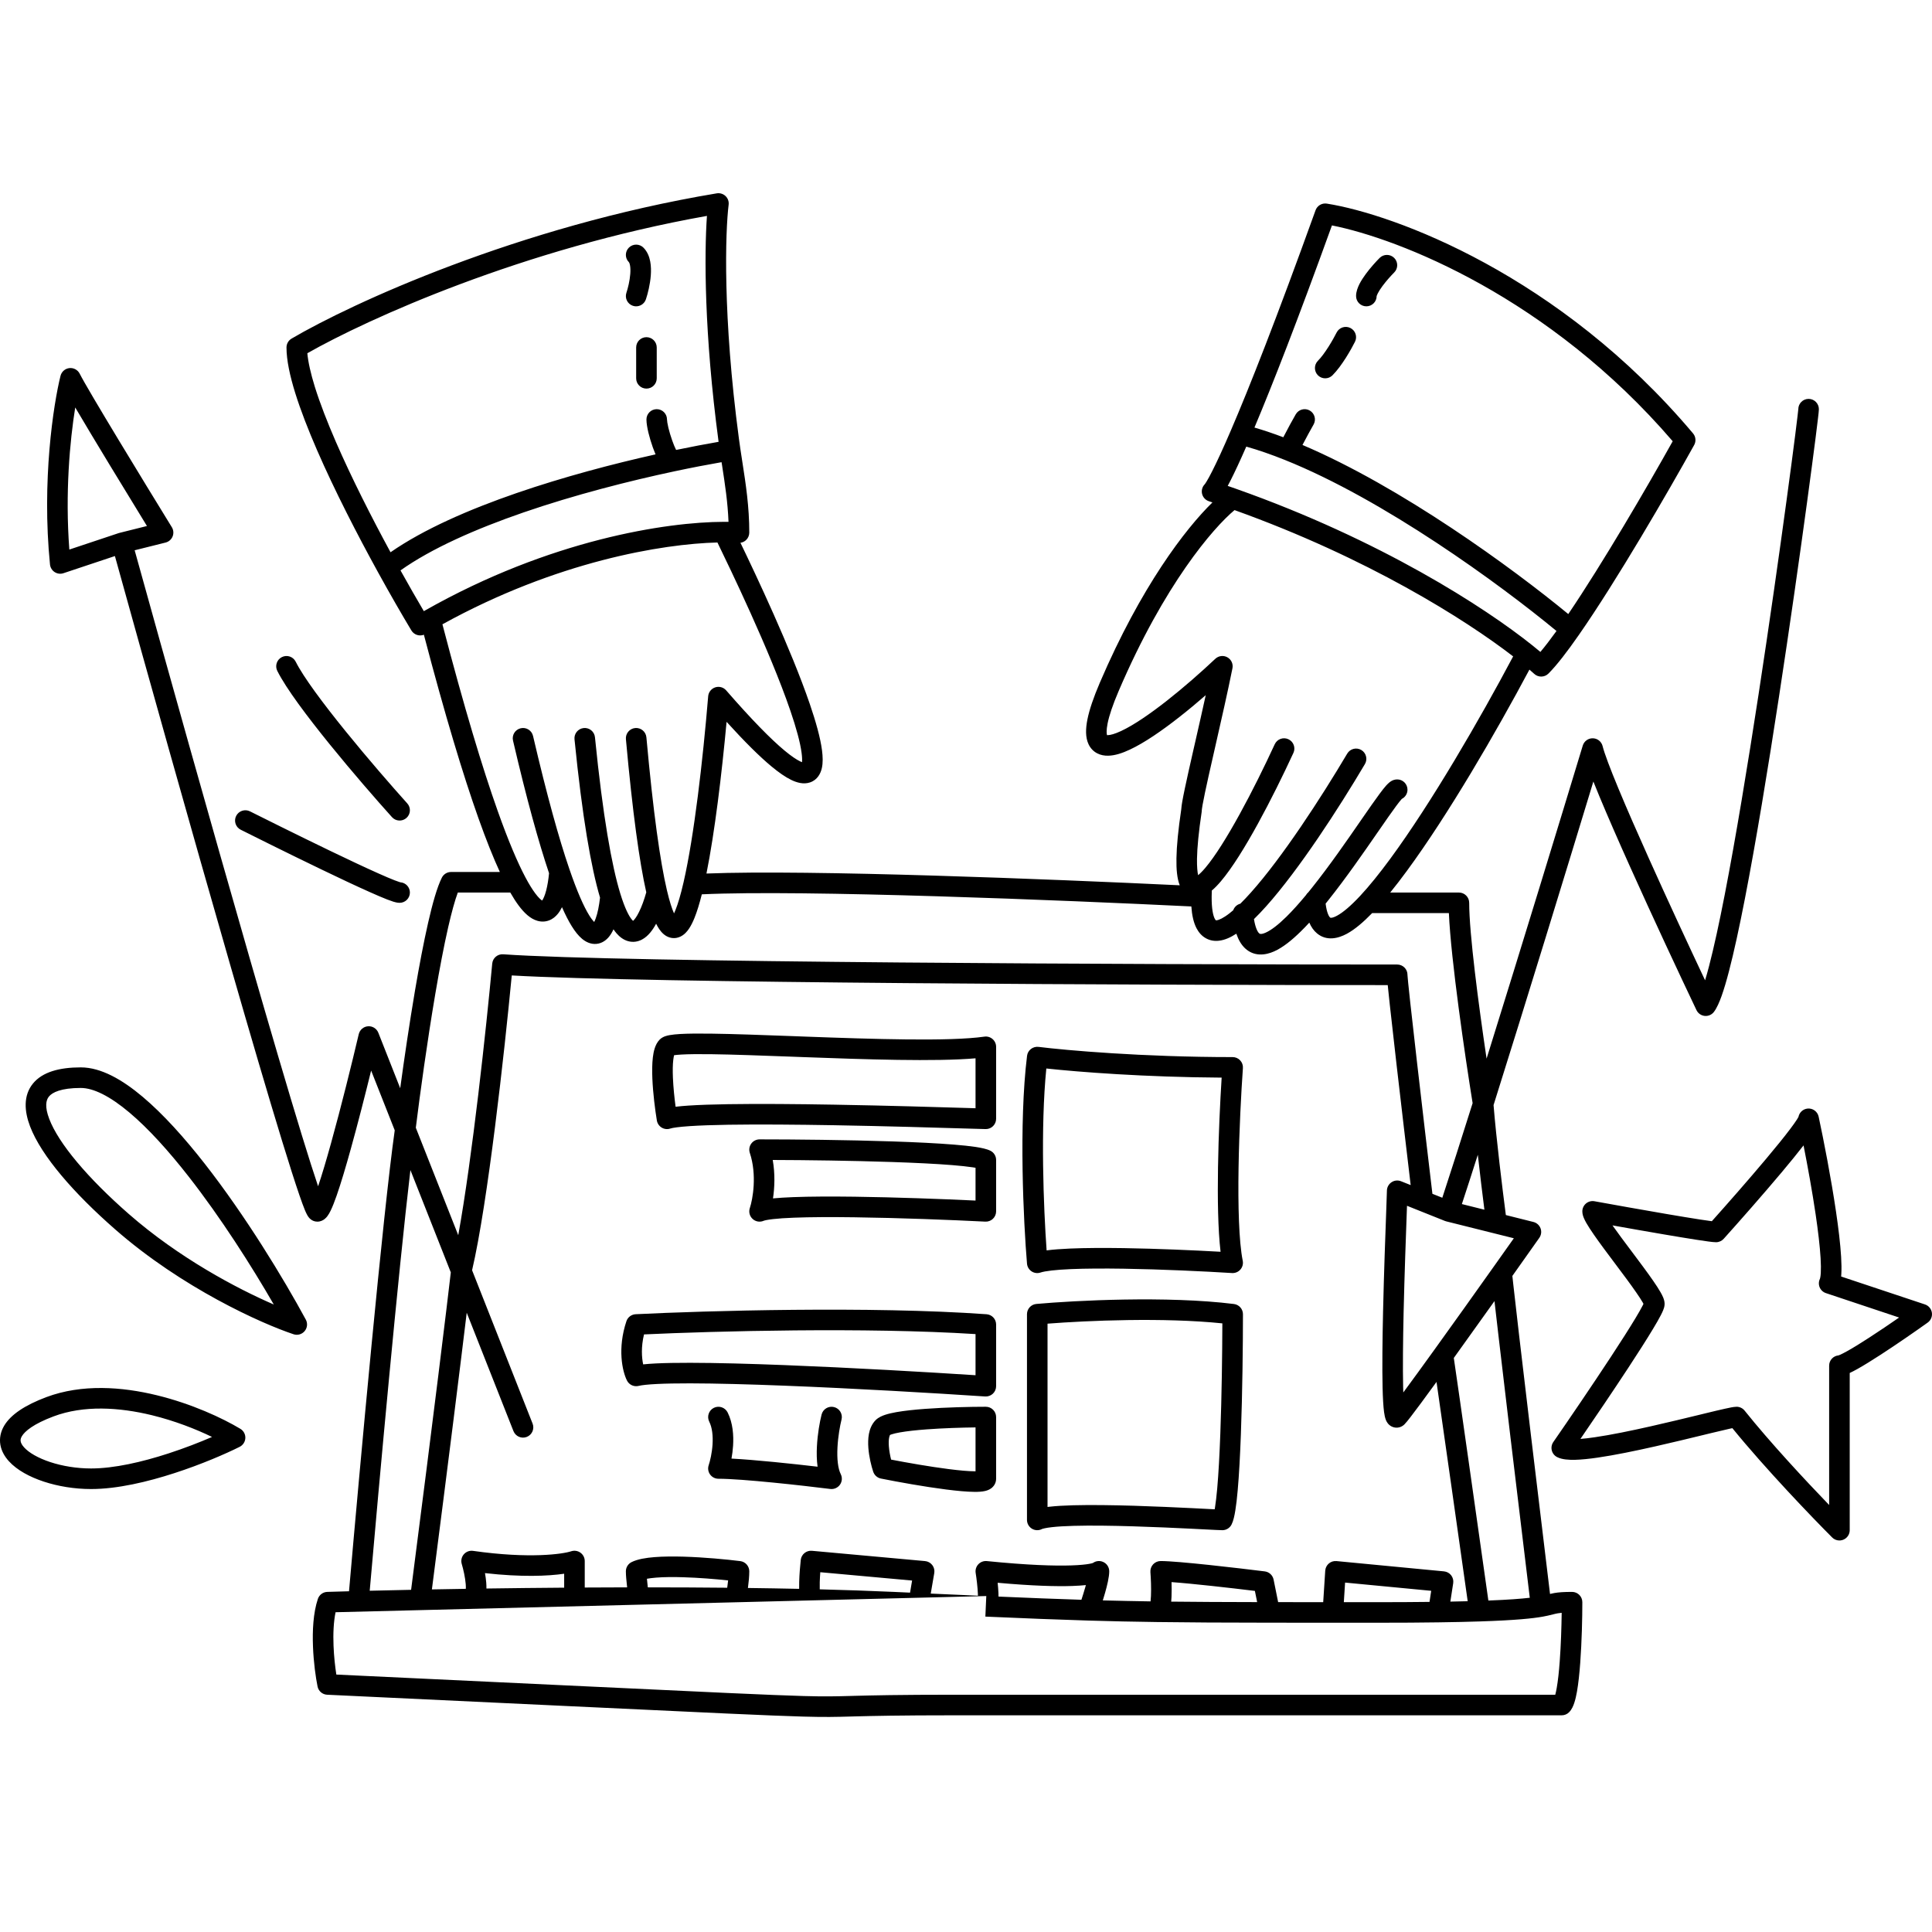 <svg width="80" height="80" viewBox="0 0 80 80" fill="none" xmlns="http://www.w3.org/2000/svg">
  <path fill-rule="evenodd" clip-rule="evenodd"
        d="M30.044 8.119C29.947 8.026 29.811 7.984 29.679 8.006C21.445 9.378 14.525 12.578 12.073 14.021C11.943 14.097 11.863 14.237 11.863 14.388C11.863 14.914 12.005 15.568 12.226 16.278C12.45 16.996 12.764 17.801 13.128 18.639C13.857 20.315 14.799 22.145 15.658 23.705C16.164 24.625 16.643 25.454 17.034 26.105C17.142 26.285 17.362 26.357 17.552 26.283C18.43 29.628 19.177 32.093 19.808 33.872C20.131 34.779 20.426 35.517 20.698 36.107H18.676C18.515 36.107 18.368 36.198 18.296 36.342C18.099 36.735 17.908 37.414 17.727 38.211C17.542 39.022 17.357 39.999 17.184 41.018C16.953 42.381 16.74 43.827 16.572 45.061L15.666 42.764C15.597 42.591 15.424 42.482 15.239 42.496C15.053 42.509 14.898 42.642 14.855 42.823C14.572 44.026 14.126 45.83 13.709 47.331C13.516 48.028 13.33 48.653 13.172 49.121C12.998 48.609 12.77 47.891 12.499 47.008C11.925 45.137 11.165 42.545 10.334 39.662C8.724 34.07 6.853 27.392 5.576 22.786L6.856 22.466C6.987 22.433 7.095 22.34 7.147 22.214C7.198 22.088 7.186 21.946 7.115 21.83C5.971 19.971 3.63 16.134 3.301 15.475C3.221 15.316 3.05 15.223 2.873 15.242C2.696 15.262 2.55 15.389 2.506 15.562C2.212 16.739 1.724 19.911 2.07 23.373C2.083 23.502 2.154 23.618 2.262 23.688C2.371 23.759 2.506 23.776 2.628 23.735L4.758 23.025C6.035 27.632 7.905 34.306 9.516 39.898C10.346 42.782 11.108 45.379 11.684 47.257C11.972 48.196 12.215 48.958 12.397 49.487C12.487 49.751 12.566 49.964 12.628 50.115C12.659 50.188 12.691 50.259 12.724 50.316C12.739 50.343 12.764 50.384 12.798 50.424C12.815 50.444 12.845 50.477 12.89 50.507C12.931 50.536 13.018 50.586 13.14 50.586C13.277 50.586 13.377 50.526 13.43 50.487C13.484 50.446 13.524 50.4 13.551 50.366C13.605 50.296 13.65 50.213 13.688 50.136C13.767 49.975 13.852 49.758 13.939 49.509C14.115 49.005 14.32 48.316 14.53 47.559C14.817 46.526 15.116 45.355 15.368 44.33L16.345 46.804C15.856 50.264 14.903 60.706 14.452 65.891C14.131 65.9 13.831 65.909 13.553 65.917C13.375 65.922 13.219 66.038 13.162 66.208C12.967 66.793 12.934 67.529 12.96 68.18C12.985 68.839 13.073 69.458 13.149 69.833C13.187 70.025 13.351 70.166 13.546 70.175C17.642 70.367 20.882 70.52 23.463 70.643C29.468 70.927 31.906 71.043 33.25 71.08C34.175 71.106 34.59 71.095 35.275 71.076L35.376 71.073C36.118 71.054 37.205 71.027 39.544 71.027H64.669C64.782 71.027 64.89 70.982 64.97 70.902C65.089 70.784 65.152 70.622 65.19 70.505C65.234 70.371 65.269 70.213 65.299 70.046C65.358 69.71 65.402 69.291 65.434 68.855C65.499 67.979 65.521 66.988 65.521 66.343C65.521 66.107 65.33 65.917 65.095 65.917C64.751 65.917 64.537 65.933 64.356 65.965C64.301 65.975 64.242 65.988 64.183 66.002C63.536 60.654 63.138 57.305 62.904 55.3C62.784 54.268 62.707 53.593 62.662 53.184C62.645 53.031 62.633 52.915 62.624 52.833C63.037 52.251 63.42 51.71 63.739 51.257C63.82 51.142 63.84 50.995 63.791 50.863C63.742 50.732 63.631 50.633 63.495 50.599L62.354 50.313C62.211 49.218 61.959 47.164 61.845 45.759C63.195 41.472 64.893 35.929 65.978 32.361C66.055 32.555 66.139 32.762 66.229 32.979C66.576 33.813 67.019 34.826 67.496 35.887C68.449 38.01 69.536 40.333 70.247 41.826C70.311 41.961 70.441 42.052 70.589 42.067C70.737 42.081 70.882 42.018 70.972 41.898C71.093 41.736 71.197 41.495 71.291 41.232C71.388 40.957 71.49 40.614 71.593 40.217C71.8 39.424 72.023 38.391 72.254 37.206C72.714 34.836 73.208 31.835 73.66 28.878C74.113 25.921 74.526 23.004 74.826 20.8C74.976 19.698 75.097 18.773 75.182 18.11C75.224 17.779 75.257 17.512 75.279 17.321C75.299 17.15 75.316 17.002 75.316 16.943C75.316 16.708 75.125 16.517 74.89 16.517C74.654 16.517 74.464 16.708 74.464 16.943C74.464 16.943 74.463 16.947 74.462 16.962C74.458 16.996 74.45 17.078 74.433 17.222C74.411 17.41 74.379 17.673 74.337 18.003C74.253 18.663 74.132 19.585 73.982 20.685C73.683 22.886 73.271 25.798 72.819 28.749C72.366 31.702 71.875 34.69 71.418 37.044C71.189 38.221 70.969 39.234 70.769 40.002C70.712 40.221 70.657 40.418 70.604 40.592C69.925 39.152 69.053 37.277 68.273 35.538C67.798 34.481 67.358 33.476 67.016 32.652C66.669 31.817 66.436 31.198 66.36 30.893C66.313 30.707 66.149 30.575 65.957 30.571C65.766 30.566 65.595 30.69 65.539 30.873C64.623 33.895 62.975 39.29 61.556 43.836C61.223 41.593 60.836 38.654 60.836 37.384C60.836 37.149 60.646 36.958 60.41 36.958H57.566C57.79 36.682 58.02 36.383 58.254 36.064C59.967 33.735 61.944 30.329 63.33 27.727C63.403 27.79 63.47 27.849 63.531 27.905C63.699 28.058 63.958 28.051 64.118 27.891C64.466 27.543 64.902 26.975 65.374 26.296C66.933 24.061 69.063 20.387 70.152 18.427C70.237 18.273 70.219 18.081 70.105 17.946C64.583 11.389 57.731 8.872 54.941 8.431C54.739 8.399 54.543 8.515 54.474 8.707C52.853 13.209 51.719 16.077 50.97 17.818C50.637 18.594 50.381 19.142 50.194 19.511C50.101 19.695 50.027 19.83 49.97 19.924C49.923 20.003 49.897 20.037 49.89 20.047C49.887 20.05 49.887 20.05 49.889 20.049C49.784 20.153 49.742 20.304 49.775 20.448C49.809 20.591 49.915 20.707 50.055 20.754C50.105 20.77 50.155 20.787 50.205 20.804C49.09 21.89 47.249 24.286 45.54 28.273C45.279 28.883 45.11 29.382 45.029 29.783C44.952 30.167 44.938 30.534 45.078 30.825C45.154 30.982 45.272 31.109 45.427 31.191C45.577 31.27 45.738 31.295 45.886 31.292C46.172 31.288 46.483 31.181 46.782 31.041C47.39 30.758 48.123 30.25 48.841 29.686C49.207 29.399 49.574 29.093 49.927 28.786C49.791 29.406 49.643 30.057 49.503 30.673C49.468 30.823 49.435 30.97 49.402 31.115C49.269 31.7 49.148 32.236 49.061 32.652C49.017 32.86 48.981 33.042 48.956 33.187C48.936 33.303 48.918 33.421 48.913 33.514C48.787 34.362 48.722 35.031 48.714 35.542C48.706 35.997 48.74 36.381 48.851 36.658C43.519 36.404 33.526 36.003 29.253 36.171C29.596 34.46 29.883 32.083 30.086 29.89C30.843 30.724 31.453 31.327 31.939 31.731C32.248 31.988 32.523 32.179 32.764 32.295C32.992 32.405 33.271 32.489 33.541 32.398C33.848 32.295 33.981 32.029 34.031 31.805C34.08 31.585 34.071 31.329 34.038 31.072C33.971 30.551 33.781 29.878 33.533 29.153C32.752 26.868 31.29 23.78 30.66 22.475C30.745 22.463 30.826 22.425 30.891 22.365C30.977 22.284 31.026 22.172 31.026 22.053C31.026 20.977 30.882 20.046 30.74 19.134C30.712 18.95 30.683 18.767 30.656 18.584C30.635 18.445 30.616 18.305 30.597 18.164C29.919 13.078 30.035 9.568 30.171 8.479C30.188 8.345 30.141 8.212 30.044 8.119ZM29.707 22.463C29.708 22.466 29.71 22.468 29.711 22.471C30.191 23.462 31.873 26.93 32.727 29.428C32.971 30.141 33.137 30.747 33.193 31.181C33.216 31.354 33.218 31.478 33.209 31.561C33.188 31.553 33.164 31.542 33.135 31.528C32.982 31.455 32.769 31.314 32.484 31.077C31.917 30.605 31.13 29.806 30.07 28.588C29.958 28.458 29.779 28.409 29.616 28.462C29.453 28.516 29.338 28.661 29.324 28.832C29.102 31.503 28.741 34.621 28.308 36.519C28.306 36.525 28.305 36.531 28.304 36.538C28.301 36.548 28.299 36.559 28.296 36.569C28.187 37.042 28.076 37.42 27.968 37.688C27.948 37.739 27.928 37.783 27.91 37.822C27.823 37.628 27.722 37.319 27.615 36.861C27.337 35.676 27.05 33.656 26.766 30.532C26.745 30.298 26.538 30.125 26.303 30.146C26.069 30.168 25.896 30.375 25.918 30.609C26.194 33.651 26.477 35.692 26.761 36.949C26.675 37.255 26.573 37.537 26.463 37.759C26.356 37.978 26.265 38.087 26.214 38.131C26.203 38.121 26.189 38.108 26.172 38.088C26.046 37.943 25.875 37.62 25.686 37.004C25.331 35.844 24.966 33.822 24.636 30.528C24.613 30.294 24.404 30.123 24.17 30.147C23.936 30.17 23.765 30.379 23.789 30.613C24.112 33.845 24.475 35.916 24.846 37.168C24.807 37.511 24.746 37.814 24.667 38.03C24.644 38.093 24.622 38.142 24.603 38.178C24.551 38.124 24.481 38.036 24.396 37.899C24.174 37.54 23.899 36.929 23.571 35.969C23.149 34.736 22.652 32.961 22.072 30.474C22.019 30.245 21.79 30.102 21.561 30.156C21.332 30.209 21.189 30.438 21.243 30.667C21.813 33.111 22.308 34.892 22.735 36.158C22.709 36.425 22.669 36.668 22.617 36.87C22.56 37.089 22.497 37.223 22.448 37.29C22.397 37.257 22.3 37.176 22.161 36.989C22.042 36.829 21.909 36.617 21.764 36.343C21.76 36.336 21.756 36.33 21.753 36.323C21.437 35.726 21.057 34.843 20.611 33.587C19.977 31.801 19.219 29.294 18.32 25.851C23.053 23.239 27.438 22.52 29.707 22.463ZM17.55 25.307C17.259 24.814 16.93 24.242 16.584 23.619C17.862 22.712 19.691 21.904 21.671 21.221C23.798 20.488 26.062 19.913 27.924 19.517C28.648 19.363 29.311 19.236 29.878 19.138C29.886 19.186 29.893 19.233 29.901 19.281C30.02 20.053 30.134 20.789 30.166 21.609C30.103 21.608 30.038 21.608 29.972 21.608C27.615 21.613 22.786 22.341 17.615 25.27C17.593 25.282 17.571 25.294 17.55 25.307ZM29.755 18.295C29.236 18.384 28.642 18.497 27.996 18.631C27.945 18.53 27.889 18.395 27.835 18.241C27.773 18.066 27.717 17.88 27.677 17.716C27.636 17.542 27.619 17.423 27.619 17.369C27.619 17.134 27.429 16.943 27.194 16.943C26.958 16.943 26.768 17.134 26.768 17.369C26.768 17.528 26.805 17.728 26.849 17.915C26.896 18.11 26.961 18.325 27.032 18.526C27.067 18.624 27.105 18.722 27.144 18.815C25.383 19.208 23.336 19.747 21.393 20.416C19.432 21.092 17.546 21.912 16.171 22.868C15.386 21.422 14.559 19.793 13.909 18.299C13.552 17.478 13.251 16.703 13.039 16.025C12.866 15.468 12.76 14.996 12.726 14.627C15.223 13.207 21.633 10.298 29.273 8.94C29.163 10.494 29.155 13.796 29.753 18.277C29.753 18.283 29.754 18.289 29.755 18.295ZM28.072 18.761C28.079 18.77 28.079 18.767 28.069 18.758L28.072 18.761ZM21.13 36.958C21.251 37.17 21.367 37.349 21.478 37.498C21.702 37.798 21.955 38.043 22.251 38.128C22.413 38.175 22.581 38.171 22.74 38.11C22.893 38.051 23.009 37.949 23.097 37.842C23.164 37.76 23.221 37.666 23.271 37.564C23.411 37.882 23.544 38.141 23.672 38.347C23.808 38.567 23.95 38.748 24.104 38.876C24.259 39.004 24.463 39.107 24.702 39.084C24.941 39.06 25.111 38.92 25.221 38.784C25.294 38.693 25.354 38.589 25.403 38.481C25.444 38.541 25.485 38.596 25.528 38.646C25.655 38.792 25.814 38.918 26.011 38.972C26.218 39.029 26.416 38.993 26.582 38.905C26.84 38.769 27.029 38.507 27.169 38.249C27.19 38.291 27.211 38.331 27.232 38.368C27.313 38.509 27.422 38.657 27.578 38.752C27.762 38.862 27.977 38.877 28.174 38.783C28.339 38.705 28.455 38.568 28.534 38.449C28.618 38.322 28.692 38.171 28.758 38.007C28.865 37.741 28.966 37.409 29.061 37.032C33.271 36.835 44.044 37.276 49.331 37.534C49.356 37.897 49.423 38.203 49.546 38.438C49.634 38.606 49.759 38.755 49.932 38.851C50.107 38.949 50.296 38.974 50.475 38.953C50.72 38.926 50.963 38.812 51.194 38.662C51.277 38.909 51.394 39.116 51.556 39.268C51.926 39.612 52.387 39.561 52.759 39.395C53.122 39.233 53.499 38.927 53.862 38.57C53.979 38.456 54.097 38.333 54.216 38.204C54.293 38.384 54.398 38.537 54.538 38.652C54.934 38.978 55.41 38.861 55.773 38.664C56.104 38.484 56.457 38.182 56.817 37.81H59.995C60.08 39.754 60.665 43.736 60.978 45.679C60.498 47.203 60.064 48.558 59.723 49.596L59.313 49.433C59.136 47.948 58.887 45.832 58.678 44.011C58.567 43.048 58.467 42.168 58.395 41.508C58.359 41.177 58.33 40.903 58.31 40.702C58.3 40.601 58.293 40.519 58.288 40.459C58.285 40.428 58.283 40.404 58.282 40.387C58.281 40.371 58.281 40.364 58.281 40.364L58.281 40.365C58.281 40.13 58.091 39.939 57.855 39.939C47.482 39.939 25.586 39.854 20.836 39.515C20.605 39.498 20.403 39.669 20.382 39.9C20.137 42.543 19.559 47.933 18.975 51.147L17.218 46.697C17.393 45.28 17.689 43.132 18.024 41.16C18.196 40.149 18.377 39.189 18.557 38.4C18.7 37.774 18.836 37.282 18.957 36.958H21.13ZM16.994 48.449L18.667 52.687C18.511 54.039 17.988 58.355 17.023 65.831C16.414 65.843 15.84 65.856 15.309 65.869C15.709 61.277 16.485 52.761 16.994 48.449ZM17.884 65.814C18.599 60.271 19.07 56.479 19.326 54.357L21.261 59.259C21.348 59.478 21.595 59.586 21.814 59.499C22.032 59.413 22.14 59.165 22.053 58.947L19.548 52.598C20.199 49.818 20.888 43.563 21.191 40.391C26.647 40.707 47.242 40.789 57.463 40.791C57.484 40.996 57.513 41.272 57.548 41.6C57.621 42.263 57.721 43.145 57.831 44.108C58.02 45.749 58.242 47.63 58.413 49.072L58.014 48.913C57.882 48.86 57.734 48.876 57.617 48.956C57.5 49.035 57.429 49.167 57.429 49.308C57.429 49.377 57.418 49.677 57.401 50.132C57.366 51.08 57.306 52.702 57.27 54.302C57.243 55.474 57.23 56.627 57.25 57.463C57.26 57.877 57.279 58.23 57.311 58.471C57.326 58.58 57.349 58.714 57.396 58.821C57.413 58.857 57.478 59.003 57.643 59.077C57.745 59.123 57.858 59.129 57.963 59.097C58.056 59.067 58.12 59.015 58.157 58.978C58.218 58.917 58.313 58.798 58.417 58.663C58.529 58.518 58.673 58.326 58.841 58.099C59.027 57.848 59.244 57.551 59.483 57.222C59.783 59.304 60.403 63.675 60.774 66.303C60.551 66.309 60.312 66.314 60.056 66.319L60.174 65.555C60.191 65.44 60.161 65.322 60.089 65.229C60.017 65.137 59.91 65.078 59.793 65.067L55.341 64.641C55.226 64.63 55.112 64.666 55.024 64.741C54.936 64.816 54.883 64.923 54.875 65.038L54.791 66.342C54.123 66.342 53.504 66.342 52.925 66.341L52.737 65.407C52.7 65.227 52.554 65.091 52.372 65.068C51.252 64.928 48.776 64.639 48.061 64.639C47.942 64.639 47.829 64.689 47.748 64.776C47.668 64.863 47.627 64.979 47.636 65.098C47.656 65.362 47.673 65.757 47.659 66.081C47.655 66.169 47.649 66.246 47.642 66.31C46.962 66.299 46.318 66.286 45.665 66.269C45.696 66.171 45.727 66.069 45.755 65.968C45.841 65.666 45.931 65.305 45.931 65.065C45.931 64.893 45.828 64.737 45.668 64.672C45.53 64.614 45.374 64.634 45.255 64.72C45.231 64.728 45.187 64.741 45.115 64.754C44.964 64.782 44.725 64.808 44.373 64.82C43.671 64.844 42.556 64.811 40.863 64.641C40.732 64.628 40.602 64.677 40.512 64.772C40.421 64.868 40.38 65 40.4 65.13C40.437 65.365 40.48 65.713 40.492 65.994C40.493 66.022 40.494 66.049 40.494 66.074C39.894 66.048 39.246 66.019 38.54 65.987C38.589 65.703 38.648 65.358 38.686 65.137C38.706 65.02 38.676 64.9 38.604 64.806C38.531 64.711 38.423 64.652 38.304 64.641L33.62 64.215C33.39 64.194 33.184 64.361 33.158 64.591C33.133 64.816 33.102 65.169 33.093 65.499C33.09 65.597 33.089 65.696 33.091 65.791C32.396 65.776 31.687 65.764 30.97 65.755C31.001 65.524 31.026 65.268 31.026 65.065C31.026 64.85 30.866 64.669 30.653 64.642C30.076 64.57 29.168 64.484 28.313 64.458C27.887 64.446 27.465 64.448 27.102 64.477C26.755 64.504 26.402 64.559 26.151 64.684C26.007 64.756 25.916 64.904 25.916 65.065C25.916 65.239 25.939 65.451 25.957 65.619C25.961 65.658 25.965 65.695 25.969 65.729C25.379 65.73 24.793 65.733 24.213 65.736V64.639C24.213 64.502 24.147 64.374 24.036 64.294C23.925 64.214 23.782 64.192 23.652 64.235C23.316 64.347 21.943 64.554 19.588 64.218C19.445 64.197 19.301 64.251 19.206 64.361C19.111 64.47 19.079 64.621 19.12 64.76C19.186 64.984 19.263 65.32 19.285 65.599C19.291 65.676 19.291 65.739 19.289 65.79C18.807 65.797 18.337 65.805 17.884 65.814ZM20.142 65.777C20.143 65.694 20.14 65.611 20.134 65.533C20.124 65.404 20.105 65.27 20.082 65.139C21.587 65.31 22.692 65.263 23.361 65.165V65.742C22.251 65.75 21.171 65.762 20.142 65.777ZM19.273 65.908C19.272 65.909 19.272 65.911 19.272 65.911C19.272 65.911 19.272 65.911 19.273 65.908ZM26.824 65.729C26.823 65.721 26.823 65.712 26.822 65.704C26.815 65.622 26.806 65.545 26.798 65.472C26.795 65.438 26.791 65.405 26.788 65.373C26.889 65.355 27.015 65.338 27.169 65.326C27.49 65.3 27.877 65.297 28.288 65.31C28.934 65.329 29.616 65.385 30.15 65.442C30.139 65.543 30.126 65.648 30.112 65.745C29.023 65.734 27.92 65.729 26.824 65.729ZM33.944 65.811C33.941 65.725 33.941 65.627 33.944 65.522C33.948 65.383 33.956 65.238 33.966 65.102L37.768 65.447C37.739 65.618 37.709 65.796 37.683 65.948L37.008 65.917C36.041 65.873 35.012 65.838 33.944 65.811ZM40.84 66.089L40.802 66.94C42.497 67.014 43.82 67.067 45.067 67.104C46.014 67.132 46.917 67.152 47.905 67.165C49.213 67.183 50.67 67.19 52.576 67.192C53.364 67.194 54.228 67.194 55.191 67.194L57.004 67.194C57.992 67.194 58.839 67.189 59.565 67.178C60.23 67.169 60.795 67.156 61.276 67.14C62.77 67.091 63.47 67.016 63.889 66.941C63.892 66.941 63.895 66.94 63.898 66.939C63.968 66.927 64.03 66.914 64.087 66.901C64.193 66.878 64.258 66.861 64.312 66.847C64.376 66.83 64.424 66.818 64.503 66.804C64.548 66.796 64.6 66.789 64.666 66.783C64.658 67.378 64.635 68.122 64.585 68.792C64.554 69.217 64.512 69.603 64.46 69.897C64.44 70.009 64.42 70.102 64.4 70.175H39.544C37.197 70.175 36.102 70.202 35.353 70.222L35.252 70.225C34.573 70.243 34.176 70.254 33.274 70.229C31.939 70.192 29.513 70.077 23.521 69.793C21.01 69.674 17.873 69.525 13.927 69.34C13.876 69.013 13.828 68.59 13.811 68.147C13.791 67.65 13.812 67.159 13.895 66.759M63.345 66.16C62.99 66.201 62.461 66.243 61.63 66.275C61.196 63.205 60.403 57.604 60.199 56.23C60.733 55.489 61.318 54.67 61.883 53.876C61.927 54.263 61.984 54.764 62.059 55.398C62.293 57.412 62.693 60.779 63.345 66.16ZM40.84 66.089C41.013 66.097 41.181 66.104 41.347 66.111L40.84 66.089ZM41.347 66.111C41.346 66.06 41.345 66.008 41.343 65.957C41.337 65.823 41.325 65.68 41.311 65.539C42.736 65.667 43.73 65.695 44.402 65.672C44.619 65.664 44.805 65.651 44.964 65.635C44.955 65.667 44.946 65.7 44.936 65.734C44.886 65.909 44.83 66.087 44.779 66.243C43.756 66.211 42.666 66.168 41.347 66.111ZM48.497 66.32C48.503 66.253 48.507 66.185 48.51 66.118C48.518 65.922 48.517 65.71 48.511 65.512C49.374 65.573 50.956 65.753 51.962 65.876L52.056 66.34C50.668 66.337 49.526 66.332 48.497 66.32ZM55.645 66.343L55.697 65.531L59.263 65.872L59.193 66.331C58.555 66.339 57.83 66.343 57.004 66.343L55.645 66.343ZM60.533 49.858C60.727 49.269 60.95 48.58 61.193 47.817C61.286 48.645 61.386 49.468 61.466 50.091L60.533 49.858ZM54.075 37.068C54.101 37.022 54.135 36.981 54.175 36.947C54.226 36.885 54.277 36.821 54.328 36.757C55.052 35.85 55.778 34.8 56.36 33.957L56.387 33.918C56.678 33.497 56.936 33.125 57.135 32.858C57.233 32.726 57.324 32.609 57.402 32.523C57.441 32.481 57.486 32.435 57.534 32.396C57.559 32.376 57.593 32.351 57.636 32.328C57.675 32.309 57.753 32.274 57.855 32.274C58.091 32.274 58.281 32.465 58.281 32.7C58.281 32.866 58.186 33.01 58.047 33.08C58.044 33.084 58.039 33.089 58.034 33.095C57.984 33.15 57.912 33.24 57.818 33.367C57.63 33.619 57.382 33.977 57.088 34.403L57.055 34.45C56.476 35.288 55.736 36.358 54.994 37.288C54.96 37.331 54.925 37.374 54.891 37.417C54.941 37.821 55.038 37.961 55.079 37.994L55.08 37.995C55.086 38 55.092 38.005 55.121 38.004C55.164 38.002 55.243 37.983 55.366 37.916C55.614 37.781 55.937 37.508 56.324 37.093C56.704 36.685 57.124 36.163 57.568 35.56C59.277 33.235 61.274 29.785 62.656 27.18C60.667 25.646 56.632 23.099 51.119 21.122C50.236 21.86 48.215 24.193 46.323 28.609C46.073 29.192 45.929 29.631 45.864 29.952C45.804 30.249 45.824 30.39 45.839 30.44C45.847 30.441 45.858 30.441 45.872 30.441C45.977 30.439 46.158 30.393 46.422 30.27C46.939 30.029 47.609 29.571 48.315 29.017C49.015 28.467 49.728 27.84 50.324 27.279C50.459 27.152 50.66 27.127 50.822 27.217C50.984 27.307 51.07 27.491 51.033 27.673C50.845 28.613 50.575 29.798 50.333 30.863C50.299 31.013 50.265 31.16 50.233 31.304C50.099 31.89 49.98 32.419 49.895 32.827C49.852 33.032 49.818 33.203 49.795 33.334C49.784 33.399 49.775 33.452 49.77 33.493C49.765 33.53 49.764 33.548 49.764 33.551C49.764 33.572 49.763 33.594 49.759 33.615C49.633 34.457 49.573 35.093 49.565 35.557C49.56 35.894 49.583 36.11 49.611 36.239C49.684 36.18 49.783 36.085 49.908 35.938C50.315 35.458 50.819 34.647 51.336 33.706C51.85 32.772 52.361 31.734 52.784 30.818C52.883 30.604 53.136 30.511 53.349 30.61C53.563 30.708 53.656 30.961 53.558 31.175C53.129 32.104 52.608 33.16 52.083 34.116C51.562 35.064 51.023 35.939 50.557 36.489C50.439 36.628 50.312 36.763 50.178 36.876C50.174 36.965 50.172 37.05 50.172 37.131C50.168 37.637 50.233 37.914 50.301 38.044C50.325 38.09 50.342 38.104 50.346 38.107C50.35 38.108 50.36 38.109 50.379 38.107C50.472 38.097 50.65 38.022 50.92 37.811C50.967 37.774 51.016 37.734 51.065 37.691C51.111 37.56 51.22 37.456 51.359 37.42C51.498 37.283 51.645 37.128 51.798 36.956C53.099 35.5 54.69 33.053 55.786 31.205C55.906 31.003 56.167 30.936 56.369 31.056C56.571 31.176 56.638 31.437 56.518 31.639C55.419 33.495 53.793 36.002 52.433 37.524C52.261 37.716 52.091 37.896 51.924 38.058C51.984 38.432 52.079 38.59 52.137 38.645L52.139 38.646C52.156 38.663 52.205 38.709 52.412 38.617C52.634 38.518 52.923 38.299 53.265 37.963C53.523 37.709 53.796 37.404 54.075 37.068ZM50.837 20.12C50.874 20.052 50.913 19.977 50.954 19.896C51.122 19.564 51.338 19.105 51.606 18.493C52.116 18.637 52.648 18.823 53.195 19.042C57.307 20.689 62.088 24.175 64.451 26.128C64.202 26.473 63.977 26.766 63.784 26.995C63.685 26.911 63.578 26.824 63.465 26.733C61.494 25.154 57.172 22.357 51.184 20.241C51.069 20.2 50.953 20.16 50.837 20.12ZM64.939 25.427C62.61 23.509 58.029 20.166 53.933 18.425C54.089 18.122 54.282 17.773 54.392 17.58C54.509 17.376 54.438 17.116 54.234 16.999C54.03 16.882 53.77 16.953 53.653 17.158C53.538 17.358 53.315 17.76 53.139 18.106C52.735 17.953 52.336 17.818 51.944 17.704C52.678 15.962 53.724 13.292 55.153 9.334C57.929 9.885 64.143 12.311 69.263 18.271C68.208 20.159 66.374 23.308 64.939 25.427ZM26.643 10.254C26.477 10.088 26.207 10.088 26.041 10.254C25.874 10.42 25.874 10.69 26.041 10.856C26.043 10.858 26.069 10.888 26.087 10.985C26.105 11.078 26.109 11.2 26.098 11.343C26.077 11.63 26.001 11.935 25.938 12.124C25.863 12.347 25.984 12.588 26.207 12.663C26.43 12.737 26.672 12.616 26.746 12.393C26.825 12.156 26.919 11.78 26.948 11.407C26.962 11.22 26.96 11.017 26.924 10.826C26.888 10.637 26.811 10.422 26.643 10.254ZM57.731 10.68C57.564 10.514 57.295 10.514 57.128 10.68C56.975 10.833 56.747 11.084 56.554 11.346C56.458 11.477 56.363 11.62 56.291 11.762C56.225 11.894 56.152 12.071 56.152 12.259C56.152 12.494 56.343 12.684 56.578 12.684C56.813 12.684 57.004 12.494 57.004 12.259C57.004 12.261 57.004 12.263 57.004 12.263C57.004 12.263 57.01 12.228 57.051 12.148C57.094 12.063 57.159 11.961 57.24 11.851C57.402 11.631 57.6 11.413 57.731 11.282C57.897 11.116 57.897 10.846 57.731 10.68ZM55.916 13.581C55.706 13.476 55.45 13.561 55.345 13.772C55.205 14.052 54.861 14.65 54.573 14.938C54.407 15.105 54.407 15.374 54.573 15.541C54.739 15.707 55.009 15.707 55.175 15.541C55.569 15.148 55.963 14.44 56.107 14.152C56.212 13.942 56.127 13.686 55.916 13.581ZM26.768 13.962C26.532 13.962 26.342 14.153 26.342 14.388V15.665C26.342 15.901 26.532 16.091 26.768 16.091C27.003 16.091 27.194 15.901 27.194 15.665V14.388C27.194 14.153 27.003 13.962 26.768 13.962ZM6.085 21.781L4.946 22.066C4.935 22.069 4.925 22.072 4.914 22.075L2.871 22.756C2.693 20.41 2.894 18.248 3.115 16.872C3.885 18.182 5.205 20.347 6.085 21.781ZM11.672 27.209C11.462 27.314 11.377 27.57 11.482 27.78C11.847 28.51 12.73 29.681 13.65 30.817C14.582 31.967 15.588 33.122 16.231 33.836C16.388 34.011 16.657 34.025 16.832 33.868C17.007 33.711 17.021 33.441 16.864 33.267C16.229 32.561 15.233 31.417 14.312 30.281C13.38 29.132 12.56 28.032 12.244 27.399C12.138 27.189 11.883 27.103 11.672 27.209ZM9.778 33.787C9.673 33.997 9.758 34.253 9.969 34.358C10.395 34.572 11.888 35.318 13.328 36.011C14.048 36.358 14.758 36.693 15.316 36.941C15.594 37.066 15.839 37.17 16.031 37.245C16.127 37.282 16.214 37.313 16.289 37.337C16.347 37.354 16.448 37.384 16.547 37.384C16.782 37.384 16.973 37.194 16.973 36.958C16.973 36.734 16.799 36.55 16.579 36.534C16.573 36.532 16.56 36.529 16.54 36.523C16.493 36.508 16.426 36.484 16.339 36.451C16.167 36.384 15.936 36.286 15.662 36.163C15.116 35.92 14.415 35.589 13.698 35.244C12.264 34.553 10.775 33.809 10.35 33.596C10.139 33.491 9.884 33.577 9.778 33.787ZM27.546 42.908C27.495 42.926 27.4 42.964 27.318 43.045C27.208 43.156 27.147 43.293 27.111 43.406C27.072 43.525 27.048 43.656 27.033 43.786C27.002 44.047 27 44.355 27.013 44.663C27.039 45.282 27.127 45.96 27.199 46.397C27.22 46.52 27.293 46.628 27.4 46.692C27.506 46.756 27.636 46.771 27.754 46.731C27.853 46.698 28.118 46.66 28.564 46.63C28.991 46.602 29.539 46.583 30.168 46.573C31.425 46.553 32.99 46.567 34.532 46.593C36.717 46.631 38.874 46.696 40.01 46.73C40.468 46.744 40.76 46.753 40.821 46.753C41.056 46.753 41.247 46.562 41.247 46.327V43.346C41.247 43.223 41.193 43.105 41.1 43.025C41.007 42.944 40.883 42.907 40.761 42.925C39.318 43.131 36.175 43.028 33.278 42.921C33.138 42.916 32.998 42.91 32.859 42.905C31.58 42.858 30.379 42.813 29.448 42.801C28.933 42.794 28.492 42.797 28.162 42.816C27.998 42.826 27.85 42.84 27.73 42.862C27.67 42.872 27.606 42.887 27.546 42.908ZM40.395 43.822V45.89C40.291 45.887 40.171 45.883 40.035 45.879C38.918 45.845 36.773 45.78 34.547 45.742C33.002 45.715 31.426 45.702 30.154 45.722C29.519 45.732 28.956 45.75 28.508 45.78C28.317 45.793 28.136 45.808 27.975 45.828C27.926 45.461 27.881 45.028 27.864 44.627C27.852 44.339 27.855 44.083 27.879 43.886C27.888 43.804 27.901 43.741 27.913 43.694C27.984 43.684 28.082 43.674 28.211 43.667C28.51 43.649 28.927 43.646 29.437 43.652C30.356 43.664 31.547 43.709 32.829 43.756C32.967 43.761 33.106 43.767 33.246 43.772C35.826 43.867 38.726 43.967 40.395 43.822ZM42.689 43.436C42.599 43.506 42.541 43.608 42.528 43.72C42.181 46.525 42.383 50.63 42.526 52.325C42.537 52.455 42.607 52.573 42.716 52.645C42.825 52.717 42.961 52.735 43.085 52.693C43.275 52.63 43.707 52.578 44.345 52.551C44.962 52.525 45.719 52.522 46.521 52.534C48.124 52.559 49.884 52.644 51.015 52.714C51.147 52.722 51.275 52.669 51.362 52.569C51.449 52.47 51.485 52.335 51.459 52.206C51.299 51.406 51.261 49.924 51.286 48.357C51.311 46.805 51.396 45.216 51.466 44.228C51.475 44.11 51.434 43.994 51.353 43.908C51.273 43.821 51.16 43.772 51.042 43.772C47.312 43.772 44.122 43.489 43.003 43.349C42.891 43.336 42.778 43.367 42.689 43.436ZM50.586 44.622C50.523 45.617 50.456 46.993 50.435 48.343C50.414 49.623 50.433 50.913 50.541 51.833C49.423 51.77 47.922 51.704 46.534 51.682C45.725 51.67 44.949 51.672 44.308 51.7C43.952 51.715 43.618 51.739 43.338 51.776C43.211 49.999 43.081 46.697 43.326 44.244C44.668 44.389 47.407 44.603 50.586 44.622ZM11.337 54.017C9.797 53.35 7.409 52.085 5.329 50.265C4.49 49.531 3.761 48.801 3.193 48.123C2.62 47.44 2.229 46.83 2.04 46.335C1.847 45.83 1.903 45.555 2.025 45.406C2.165 45.234 2.526 45.05 3.345 45.05C3.868 45.05 4.552 45.388 5.359 46.068C6.149 46.733 6.988 47.665 7.812 48.719C9.149 50.429 10.417 52.423 11.337 54.017ZM5.907 45.416C5.071 44.711 4.186 44.198 3.345 44.198C2.461 44.198 1.758 44.386 1.365 44.867C0.955 45.37 1.011 46.026 1.244 46.639C1.481 47.261 1.941 47.956 2.54 48.67C3.143 49.39 3.905 50.15 4.769 50.906C7.545 53.336 10.835 54.809 12.154 55.248C12.32 55.304 12.502 55.252 12.615 55.118C12.727 54.984 12.746 54.795 12.663 54.642C11.733 52.924 10.166 50.348 8.483 48.194C7.642 47.119 6.761 46.135 5.907 45.416ZM74.471 46.247C74.506 46.066 74.655 45.924 74.845 45.904C75.061 45.881 75.26 46.025 75.306 46.238C75.52 47.237 75.82 48.78 76.024 50.162C76.126 50.852 76.205 51.51 76.237 52.043C76.253 52.309 76.257 52.553 76.245 52.759C76.243 52.791 76.241 52.824 76.238 52.858L79.709 54.014C79.861 54.065 79.971 54.197 79.995 54.355C80.019 54.514 79.952 54.672 79.822 54.765C79.322 55.122 78.549 55.659 77.857 56.107C77.512 56.33 77.181 56.536 76.912 56.687C76.798 56.75 76.69 56.807 76.593 56.852V63.362C76.593 63.534 76.489 63.689 76.33 63.755C76.171 63.821 75.988 63.785 75.866 63.663C75.043 62.839 73.105 60.823 71.733 59.137C71.694 59.145 71.651 59.154 71.603 59.165C71.402 59.21 71.134 59.274 70.818 59.35C70.722 59.374 70.623 59.398 70.519 59.423C69.94 59.564 69.246 59.732 68.542 59.891C67.715 60.078 66.863 60.254 66.161 60.356C65.811 60.407 65.487 60.441 65.217 60.448C65.082 60.451 64.953 60.447 64.835 60.433C64.723 60.42 64.594 60.394 64.479 60.336C64.368 60.28 64.287 60.18 64.257 60.06C64.226 59.941 64.249 59.814 64.319 59.712C64.957 58.791 65.913 57.389 66.709 56.176C67.107 55.569 67.463 55.012 67.718 54.589C67.846 54.376 67.945 54.202 68.011 54.075C68.028 54.042 68.042 54.015 68.053 53.991C68.045 53.975 68.034 53.956 68.022 53.933C67.961 53.827 67.87 53.686 67.752 53.517C67.519 53.178 67.205 52.76 66.884 52.332L66.88 52.327C66.563 51.905 66.24 51.474 65.996 51.121C65.874 50.944 65.765 50.779 65.686 50.64C65.647 50.57 65.61 50.499 65.582 50.431C65.558 50.374 65.521 50.274 65.521 50.16C65.521 50.034 65.577 49.914 65.674 49.833C65.771 49.752 65.899 49.718 66.023 49.741C66.803 49.883 67.993 50.095 69.031 50.273C69.55 50.361 70.03 50.441 70.399 50.498C70.585 50.526 70.74 50.549 70.859 50.564C70.867 50.566 70.875 50.567 70.883 50.568C71.514 49.863 72.389 48.869 73.126 47.991C73.524 47.517 73.878 47.082 74.13 46.747C74.257 46.578 74.354 46.442 74.417 46.342C74.444 46.298 74.462 46.267 74.471 46.247ZM68.087 53.912C68.087 53.912 68.086 53.914 68.085 53.918C68.086 53.914 68.087 53.912 68.087 53.912ZM74.681 47.429C74.854 48.302 75.041 49.334 75.182 50.286C75.282 50.966 75.357 51.596 75.387 52.094C75.402 52.343 75.404 52.55 75.395 52.709C75.39 52.788 75.383 52.849 75.374 52.894C75.367 52.935 75.36 52.952 75.36 52.952L75.361 52.95C75.305 53.061 75.301 53.19 75.348 53.304C75.395 53.418 75.49 53.506 75.607 53.545L78.638 54.556C78.245 54.828 77.805 55.126 77.394 55.392C77.055 55.612 76.742 55.806 76.496 55.943C76.372 56.012 76.272 56.063 76.199 56.096C76.165 56.111 76.142 56.119 76.129 56.124C75.912 56.143 75.741 56.326 75.741 56.548V62.319C74.745 61.286 73.287 59.719 72.241 58.411C72.16 58.31 72.038 58.251 71.909 58.251C71.838 58.251 71.752 58.266 71.689 58.277C71.615 58.291 71.522 58.31 71.418 58.334C71.208 58.38 70.933 58.446 70.617 58.523C70.521 58.546 70.421 58.57 70.318 58.596C69.738 58.736 69.051 58.903 68.355 59.06C67.532 59.246 66.707 59.416 66.038 59.513C65.816 59.546 65.616 59.569 65.442 59.583C66.041 58.711 66.781 57.617 67.421 56.643C67.821 56.033 68.184 55.466 68.447 55.028C68.579 54.81 68.689 54.618 68.767 54.467C68.806 54.392 68.841 54.32 68.867 54.256C68.885 54.212 68.928 54.107 68.928 53.993C68.928 53.879 68.89 53.778 68.867 53.722C68.839 53.654 68.802 53.583 68.762 53.513C68.683 53.373 68.575 53.208 68.453 53.032C68.209 52.679 67.885 52.248 67.569 51.826L67.565 51.821C67.276 51.436 66.993 51.059 66.769 50.741C67.432 50.859 68.194 50.994 68.888 51.112C69.409 51.201 69.893 51.281 70.269 51.339C70.457 51.368 70.62 51.392 70.749 51.409C70.866 51.424 70.982 51.438 71.057 51.438C71.178 51.438 71.293 51.386 71.374 51.297C72.014 50.585 72.976 49.495 73.779 48.539C74.118 48.135 74.431 47.751 74.681 47.429ZM36.96 47.264C35.052 47.2 32.875 47.179 31.452 47.179C31.315 47.179 31.187 47.245 31.107 47.356C31.027 47.467 31.005 47.61 31.048 47.739C31.35 48.646 31.172 49.654 31.048 50.025C30.995 50.185 31.041 50.361 31.165 50.474C31.289 50.588 31.468 50.617 31.622 50.55C31.655 50.536 31.772 50.507 32.013 50.48C32.237 50.454 32.526 50.435 32.87 50.422C33.556 50.395 34.431 50.392 35.376 50.405C37.264 50.43 39.404 50.514 40.799 50.585C40.916 50.591 41.03 50.549 41.114 50.469C41.199 50.388 41.247 50.277 41.247 50.16V48.031C41.247 47.869 41.156 47.722 41.011 47.65C40.858 47.573 40.627 47.528 40.403 47.493C40.158 47.456 39.852 47.424 39.503 47.396C38.805 47.339 37.914 47.296 36.96 47.264ZM40.395 48.355V49.713C39.008 49.647 37.096 49.576 35.387 49.553C34.437 49.541 33.544 49.543 32.837 49.571C32.525 49.583 32.244 49.6 32.008 49.623C32.074 49.18 32.1 48.614 31.997 48.032C33.389 48.036 35.265 48.06 36.931 48.116C37.88 48.148 38.756 48.19 39.434 48.245C39.774 48.273 40.059 48.303 40.276 48.336C40.319 48.342 40.359 48.349 40.395 48.355ZM58.261 49.929L59.827 50.555C59.844 50.562 59.863 50.568 59.881 50.573L62.685 51.274C62.425 51.641 62.139 52.045 61.838 52.469C61.054 53.574 60.172 54.812 59.407 55.873C58.924 56.544 58.489 57.143 58.156 57.593C58.14 57.615 58.123 57.637 58.108 57.658C58.105 57.59 58.103 57.518 58.101 57.443C58.082 56.628 58.095 55.492 58.121 54.322C58.157 52.771 58.216 51.146 58.252 50.176C58.255 50.088 58.258 50.006 58.261 49.929ZM51.094 53.996C48.323 53.65 44.482 53.852 42.912 53.994C42.692 54.014 42.525 54.198 42.525 54.419V62.936C42.525 63.083 42.601 63.22 42.726 63.298C42.852 63.376 43.009 63.383 43.141 63.317L43.143 63.316L43.149 63.313C43.155 63.311 43.163 63.308 43.174 63.304C43.196 63.298 43.225 63.29 43.262 63.282C43.337 63.266 43.435 63.25 43.555 63.237C43.795 63.209 44.102 63.192 44.459 63.182C45.172 63.162 46.054 63.175 46.93 63.202C47.804 63.228 48.666 63.268 49.337 63.301C49.521 63.31 49.692 63.319 49.846 63.327C50.245 63.347 50.529 63.362 50.616 63.362C50.777 63.362 50.925 63.27 50.997 63.126C51.072 62.976 51.118 62.759 51.152 62.547C51.19 62.318 51.222 62.035 51.25 61.714C51.307 61.073 51.35 60.261 51.382 59.396C51.446 57.664 51.468 55.7 51.468 54.419C51.468 54.204 51.308 54.023 51.094 53.996ZM50.615 54.798C50.611 56.061 50.589 57.809 50.531 59.364C50.499 60.224 50.457 61.019 50.402 61.639C50.374 61.95 50.344 62.21 50.312 62.41C50.307 62.441 50.302 62.47 50.297 62.497C50.199 62.492 50.081 62.486 49.946 62.479C49.781 62.471 49.591 62.461 49.379 62.45C48.706 62.417 47.838 62.377 46.956 62.35C46.075 62.324 45.173 62.31 44.436 62.33C44.068 62.34 43.733 62.359 43.459 62.39C43.431 62.393 43.404 62.397 43.376 62.4V54.81C45.018 54.682 48.179 54.546 50.615 54.798ZM40.851 54.42C36.055 54.077 29.164 54.277 26.321 54.419C26.145 54.428 25.993 54.543 25.938 54.71C25.562 55.837 25.767 56.777 25.961 57.164C26.05 57.343 26.252 57.435 26.445 57.387C26.571 57.355 26.821 57.327 27.202 57.308C27.572 57.289 28.039 57.282 28.58 57.282C29.66 57.284 31.023 57.321 32.479 57.378C35.391 57.491 38.666 57.683 40.793 57.825C40.91 57.832 41.026 57.791 41.112 57.711C41.198 57.63 41.247 57.517 41.247 57.4V54.844C41.247 54.621 41.074 54.436 40.851 54.42ZM40.395 55.242V56.945C38.269 56.807 35.234 56.633 32.512 56.527C31.051 56.47 29.677 56.432 28.581 56.431C28.033 56.43 27.551 56.438 27.16 56.457C26.967 56.467 26.789 56.479 26.632 56.496C26.573 56.217 26.54 55.781 26.667 55.255C29.577 55.119 35.84 54.952 40.395 55.242ZM6.491 57.774C5.053 57.423 3.394 57.299 1.918 57.852C1.045 58.18 0.447 58.57 0.17 59.04C0.024 59.289 -0.031 59.559 0.016 59.829C0.062 60.092 0.198 60.319 0.369 60.507C0.705 60.877 1.235 61.16 1.815 61.351C2.404 61.545 3.088 61.658 3.771 61.658C4.86 61.658 6.116 61.358 7.225 60.998C8.339 60.637 9.338 60.203 9.924 59.91C10.063 59.84 10.153 59.7 10.159 59.545C10.165 59.39 10.086 59.244 9.952 59.164C9.209 58.718 7.935 58.125 6.491 57.774ZM8.78 59.501C8.268 59.722 7.637 59.969 6.962 60.188C5.884 60.538 4.727 60.806 3.771 60.806C3.177 60.806 2.583 60.707 2.081 60.542C1.57 60.373 1.195 60.151 0.999 59.934C0.904 59.83 0.866 59.745 0.856 59.683C0.846 59.629 0.851 59.562 0.905 59.472C1.027 59.264 1.388 58.961 2.217 58.65C3.467 58.181 4.931 58.27 6.29 58.601C7.239 58.833 8.111 59.176 8.78 59.501ZM34.536 58.264C34.308 58.207 34.077 58.346 34.02 58.574C33.943 58.88 33.853 59.376 33.827 59.89C33.813 60.156 33.815 60.45 33.854 60.733C32.803 60.61 31.283 60.449 30.289 60.397C30.319 60.233 30.343 60.052 30.355 59.864C30.382 59.438 30.349 58.925 30.13 58.487C30.024 58.276 29.769 58.191 29.558 58.296C29.348 58.401 29.263 58.657 29.368 58.868C29.49 59.111 29.527 59.449 29.505 59.811C29.482 60.165 29.405 60.491 29.345 60.672C29.301 60.802 29.323 60.944 29.403 61.055C29.483 61.166 29.612 61.232 29.749 61.232C30.739 61.232 33.236 61.512 34.38 61.655C34.536 61.674 34.69 61.606 34.781 61.478C34.871 61.35 34.884 61.182 34.814 61.042C34.696 60.805 34.653 60.403 34.678 59.934C34.701 59.483 34.781 59.041 34.846 58.78C34.903 58.552 34.765 58.321 34.536 58.264ZM41.247 58.677C41.247 58.442 41.056 58.251 40.821 58.251C40.176 58.251 39.185 58.273 38.309 58.338C37.872 58.37 37.454 58.414 37.118 58.473C36.95 58.503 36.793 58.538 36.659 58.582C36.542 58.62 36.38 58.684 36.261 58.802C36.093 58.97 36.016 59.185 35.98 59.373C35.944 59.565 35.943 59.768 35.957 59.955C35.985 60.328 36.079 60.704 36.158 60.941C36.207 61.086 36.329 61.194 36.479 61.224C37.194 61.367 38.269 61.561 39.17 61.676C39.617 61.733 40.038 61.773 40.353 61.775C40.505 61.776 40.663 61.769 40.794 61.738C40.856 61.723 40.95 61.695 41.036 61.633C41.135 61.563 41.247 61.429 41.247 61.232V58.677ZM40.395 59.106V60.923C40.383 60.924 40.371 60.924 40.358 60.923C40.096 60.922 39.718 60.887 39.278 60.831C38.504 60.732 37.588 60.572 36.899 60.439C36.857 60.273 36.82 60.078 36.806 59.891C36.795 59.748 36.799 59.626 36.817 59.532C36.829 59.469 36.845 59.434 36.854 59.417C36.866 59.412 36.888 59.403 36.923 59.392C37.004 59.365 37.118 59.338 37.266 59.312C37.561 59.26 37.946 59.218 38.372 59.187C39.047 59.137 39.798 59.113 40.395 59.106Z"
        fill="currentColor"/>
</svg>
